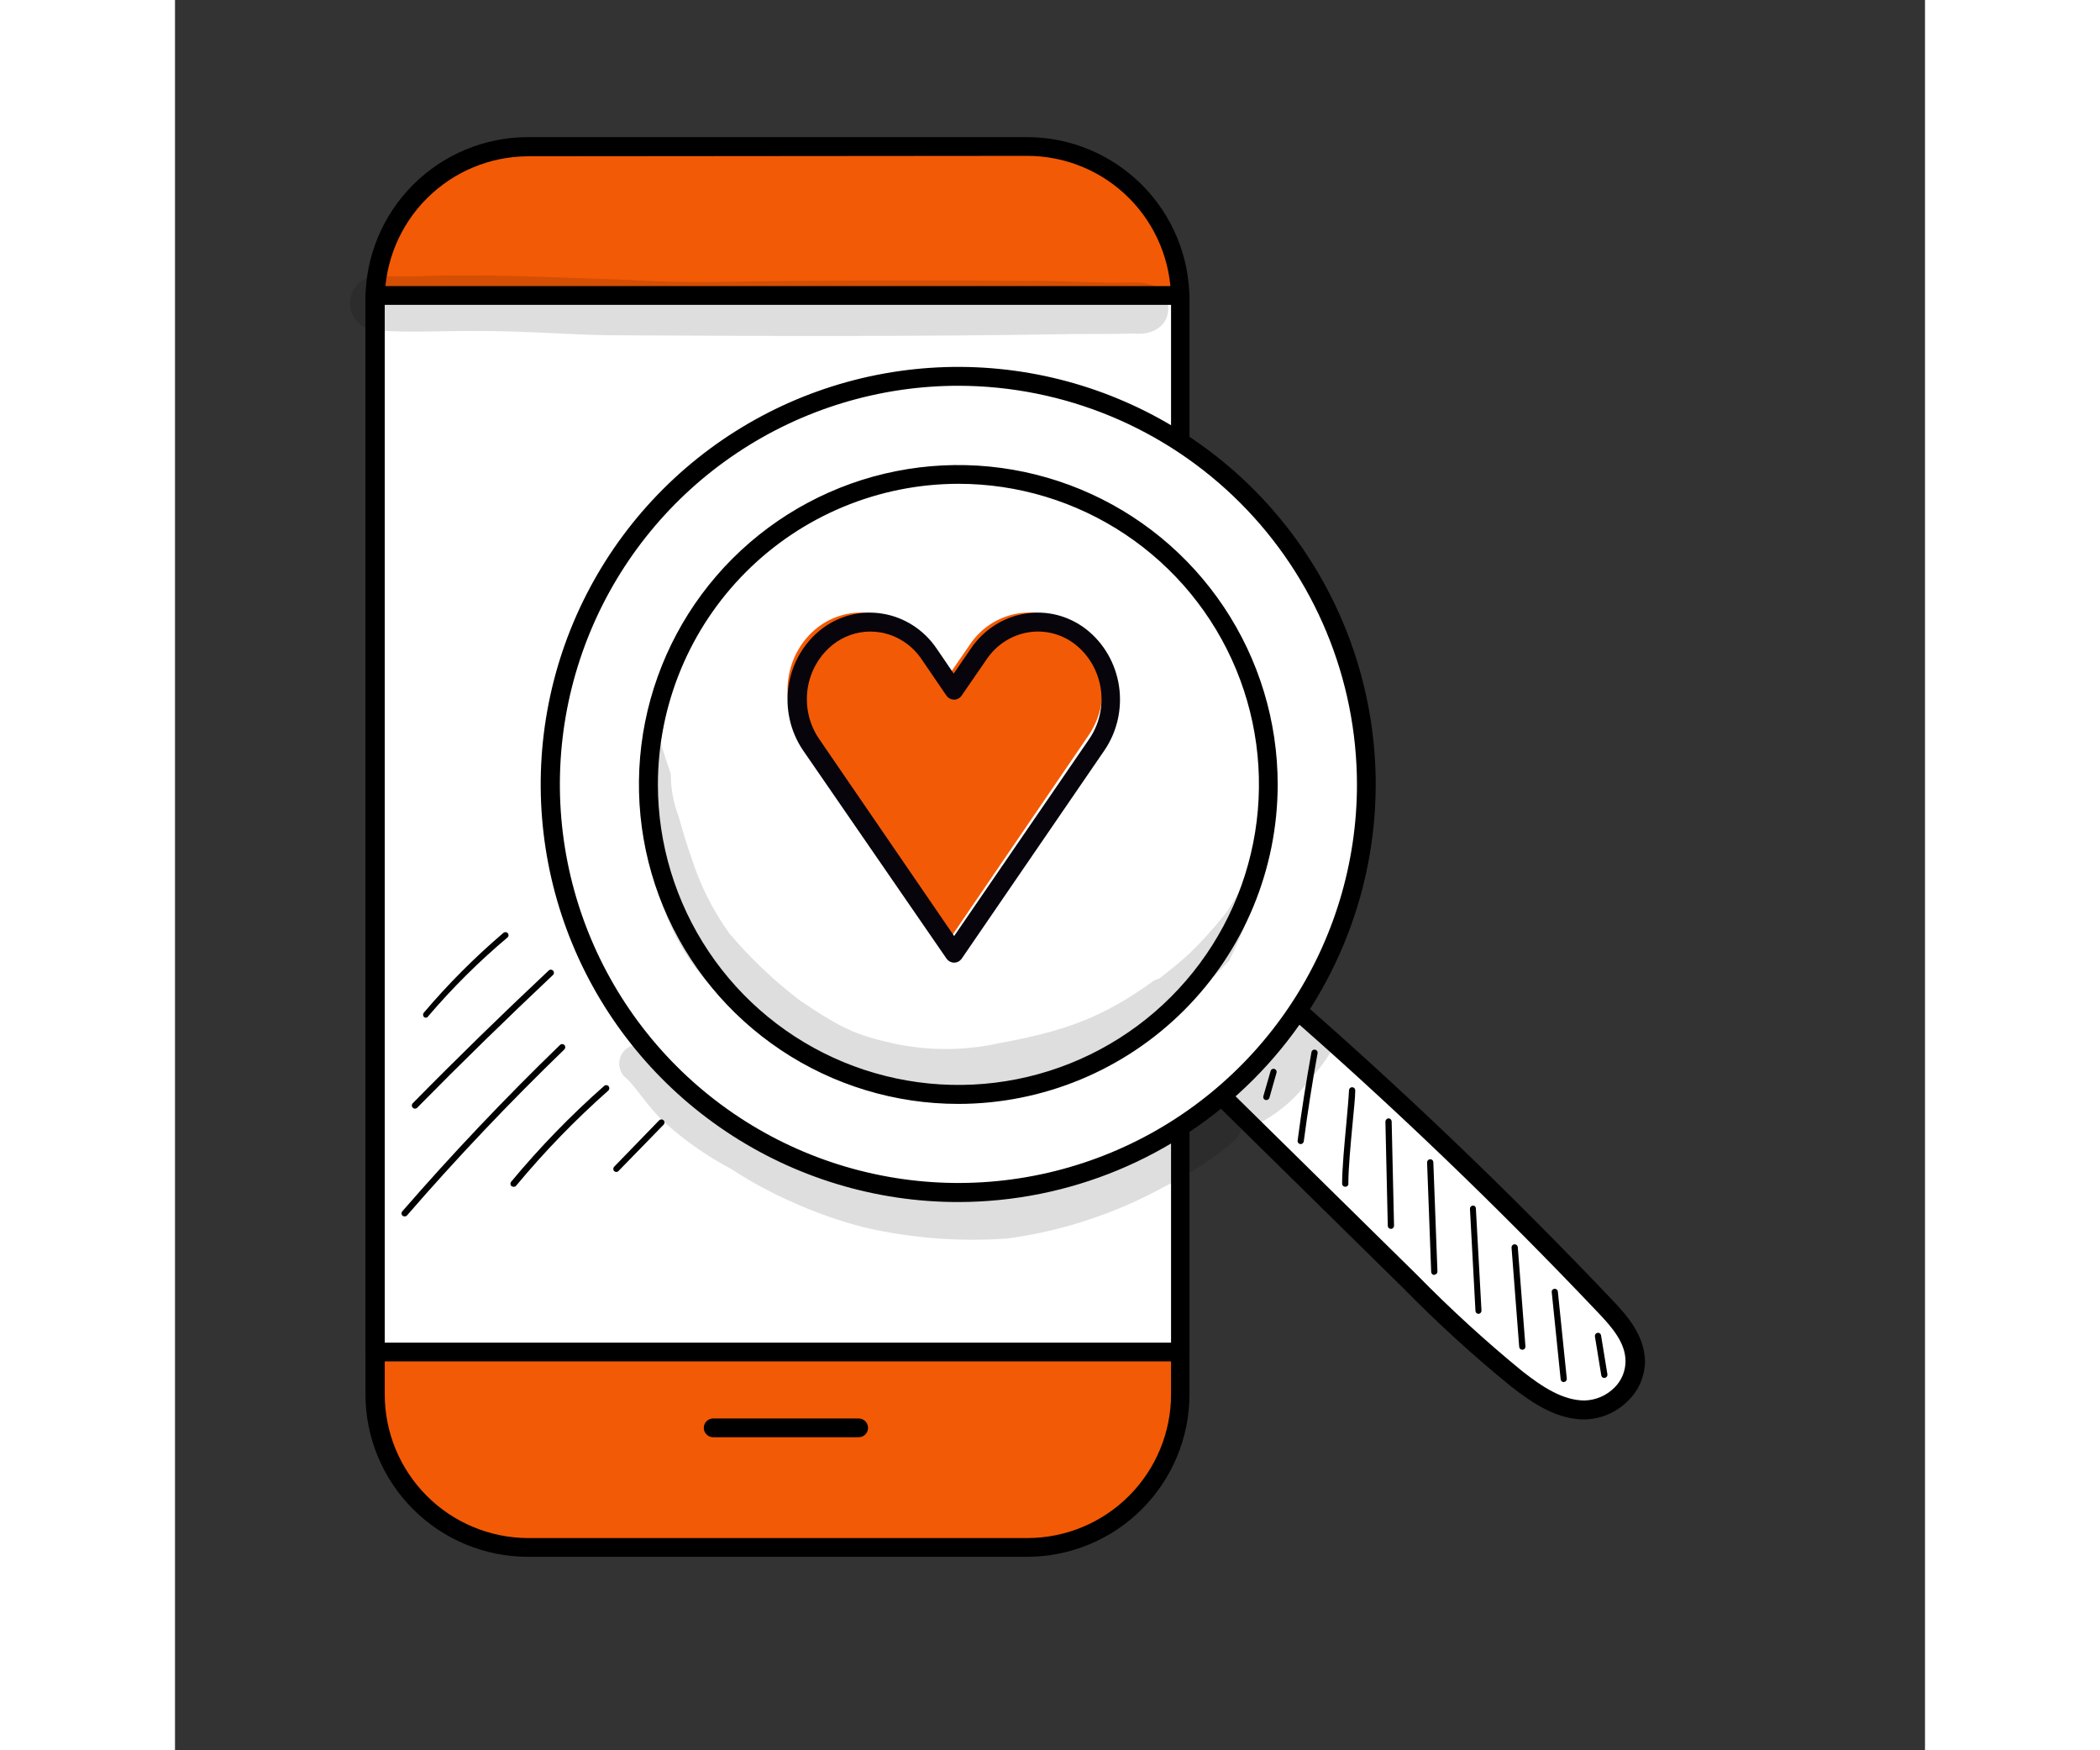 <svg width="120" height="100" viewBox="0 0 100 100" fill="none" xmlns="http://www.w3.org/2000/svg">
<rect x="0" y="0" width="100" height="100" fill="#333333" stroke="none"/>
<path d="M48.614 8.369H20.239C15.367 8.369 11.418 12.318 11.418 17.189V79.591C11.418 84.462 15.367 88.411 20.239 88.411H48.614C53.485 88.411 57.434 84.462 57.434 79.591V17.189C57.434 12.318 53.485 8.369 48.614 8.369Z" fill="#F35A05"/>
<path d="M48.694 88.946H20.159C17.7 88.943 15.342 87.965 13.603 86.226C11.864 84.487 10.886 82.13 10.883 79.671V17.116C10.886 14.656 11.864 12.298 13.603 10.558C15.341 8.818 17.699 7.838 20.159 7.834H48.694C51.154 7.838 53.511 8.818 55.25 10.558C56.989 12.298 57.967 14.656 57.97 17.116V79.671C57.967 82.13 56.988 84.487 55.249 86.226C53.511 87.965 51.153 88.943 48.694 88.946ZM20.159 8.929C17.992 8.941 15.918 9.807 14.387 11.34C12.856 12.873 11.993 14.949 11.985 17.116V79.671C11.988 81.846 12.853 83.931 14.391 85.469C15.929 87.007 18.014 87.872 20.189 87.875H48.725C50.898 87.869 52.98 87.002 54.515 85.464C56.05 83.927 56.914 81.844 56.917 79.671V17.116C56.916 14.94 56.051 12.853 54.513 11.313C52.975 9.774 50.889 8.908 48.712 8.905L20.159 8.929Z" fill="black"/>
<path d="M57.434 16.882H11.418V77.239H57.434V16.882Z" fill="white"/>
<path d="M57.434 77.781H11.418C11.348 77.781 11.278 77.767 11.213 77.74C11.148 77.713 11.089 77.674 11.04 77.624C10.99 77.574 10.95 77.515 10.924 77.45C10.897 77.385 10.883 77.316 10.883 77.245V16.882C10.883 16.74 10.939 16.603 11.04 16.503C11.14 16.403 11.276 16.346 11.418 16.346H57.434C57.576 16.346 57.713 16.403 57.813 16.503C57.913 16.603 57.97 16.74 57.97 16.882V77.245C57.97 77.387 57.913 77.524 57.813 77.624C57.713 77.724 57.576 77.781 57.434 77.781ZM11.985 76.71H56.917V17.417H11.985V76.71Z" fill="black"/>
<path d="M39.067 82.114H30.752C30.61 82.114 30.474 82.058 30.373 81.957C30.273 81.857 30.216 81.721 30.216 81.579C30.216 81.437 30.273 81.3 30.373 81.2C30.474 81.1 30.61 81.043 30.752 81.043H39.067C39.209 81.043 39.346 81.1 39.446 81.2C39.546 81.3 39.603 81.437 39.603 81.579C39.603 81.721 39.546 81.857 39.446 81.957C39.346 82.058 39.209 82.114 39.067 82.114Z" fill="black"/>
<g opacity="0.13">
<path d="M53.286 16.149C51.716 16.106 50.147 16.032 48.577 16.051C44.346 16.01 40.12 16.01 35.897 16.051C32.574 16.051 29.244 16.217 25.926 15.989C21.851 15.866 17.77 15.626 13.696 15.786C13.123 15.786 12.551 15.786 11.978 15.786C11.633 15.718 11.275 15.755 10.95 15.891C10.619 16.031 10.346 16.282 10.179 16.601C10.011 16.919 9.959 17.286 10.032 17.639C10.104 17.991 10.297 18.308 10.577 18.535C10.856 18.761 11.206 18.884 11.566 18.882C13.554 19.024 15.548 18.882 17.543 18.913C19.919 18.913 22.288 19.104 24.658 19.153C33.522 19.202 42.391 19.239 51.255 19.085C52.43 19.085 53.612 19.085 54.788 19.055C55.76 19.165 56.751 18.704 56.763 17.608C56.634 15.712 54.597 16.217 53.286 16.149Z" fill="black"/>
</g>
<path d="M59.379 62.184L70.6 73.22C72.529 75.19 74.568 77.05 76.706 78.79C77.863 79.701 79.168 80.563 80.572 80.563C81.32 80.558 82.037 80.265 82.577 79.747C83.116 79.228 83.436 78.522 83.471 77.775C83.471 76.544 82.603 75.534 81.796 74.697C75.846 68.415 69.634 62.465 63.159 56.847C61.952 58.583 60.764 60.319 59.379 62.184Z" fill="white"/>
<path d="M80.547 81.099C78.971 81.099 77.599 80.194 76.349 79.215C74.194 77.461 72.139 75.587 70.194 73.602L58.973 62.565C58.881 62.473 58.825 62.351 58.816 62.221C58.807 62.091 58.846 61.962 58.924 61.858C60.327 60.011 61.521 58.251 62.685 56.552C62.728 56.49 62.784 56.437 62.848 56.398C62.913 56.359 62.985 56.334 63.06 56.324C63.135 56.312 63.211 56.317 63.283 56.338C63.356 56.359 63.422 56.397 63.479 56.447C69.929 62.036 76.214 68.05 82.153 74.297C83.034 75.22 83.963 76.322 84 77.756C83.999 78.177 83.914 78.594 83.75 78.982C83.586 79.37 83.347 79.721 83.046 80.015C82.387 80.69 81.49 81.079 80.547 81.099ZM60.069 62.11L70.951 72.82C72.867 74.776 74.889 76.626 77.008 78.359C78.109 79.221 79.297 80.015 80.547 80.015C81.197 79.997 81.814 79.728 82.27 79.264C82.665 78.867 82.887 78.329 82.886 77.769C82.886 76.728 82.129 75.848 81.359 75.036C75.58 68.942 69.48 63.089 63.214 57.635C62.254 59.094 61.226 60.577 60.069 62.11Z" fill="black"/>
<path d="M44.767 21.486C40.154 21.485 35.644 22.851 31.808 25.413C27.972 27.975 24.982 31.617 23.216 35.879C21.45 40.14 20.987 44.829 21.886 49.354C22.785 53.878 25.006 58.034 28.267 61.297C31.529 64.559 35.684 66.781 40.209 67.681C44.733 68.581 49.422 68.12 53.684 66.355C57.946 64.59 61.589 61.601 64.152 57.765C66.715 53.93 68.083 49.421 68.083 44.808C68.084 41.745 67.481 38.713 66.31 35.883C65.138 33.054 63.421 30.483 61.256 28.317C59.091 26.151 56.52 24.433 53.691 23.261C50.862 22.089 47.829 21.486 44.767 21.486ZM44.767 62.516C41.261 62.521 37.833 61.486 34.916 59.541C31.999 57.596 29.725 54.83 28.381 51.592C27.037 48.354 26.684 44.79 27.367 41.352C28.05 37.913 29.737 34.754 32.216 32.276C34.695 29.797 37.854 28.109 41.292 27.426C44.731 26.743 48.295 27.096 51.533 28.44C54.771 29.784 57.537 32.058 59.482 34.975C61.426 37.892 62.462 41.321 62.457 44.826C62.457 49.52 60.594 54.021 57.277 57.341C53.96 60.662 49.46 62.53 44.767 62.535V62.516ZM44.767 62.516C41.261 62.521 37.833 61.486 34.916 59.541C31.999 57.596 29.725 54.83 28.381 51.592C27.037 48.354 26.684 44.79 27.367 41.352C28.05 37.913 29.737 34.754 32.216 32.276C34.695 29.797 37.854 28.109 41.292 27.426C44.731 26.743 48.295 27.096 51.533 28.44C54.771 29.784 57.537 32.058 59.482 34.975C61.426 37.892 62.462 41.321 62.457 44.826C62.457 49.52 60.594 54.021 57.277 57.341C53.96 60.662 49.46 62.53 44.767 62.535V62.516Z" fill="white"/>
<path d="M44.767 68.677C40.048 68.68 35.434 67.283 31.509 64.662C27.583 62.042 24.524 58.316 22.716 53.957C20.909 49.597 20.435 44.8 21.355 40.171C22.274 35.542 24.546 31.29 27.883 27.952C31.219 24.615 35.471 22.342 40.1 21.421C44.728 20.5 49.526 20.973 53.886 22.779C58.246 24.585 61.972 27.644 64.594 31.569C67.215 35.493 68.613 40.107 68.612 44.826C68.604 51.148 66.089 57.209 61.619 61.68C57.15 66.151 51.089 68.668 44.767 68.677ZM44.767 22.04C40.263 22.04 35.86 23.375 32.114 25.878C28.369 28.38 25.45 31.937 23.727 36.099C22.003 40.26 21.552 44.839 22.43 49.257C23.309 53.675 25.478 57.733 28.663 60.918C31.848 64.103 35.906 66.272 40.324 67.15C44.742 68.029 49.321 67.578 53.482 65.854C57.644 64.131 61.2 61.212 63.703 57.467C66.205 53.721 67.541 49.318 67.541 44.814C67.531 38.777 65.129 32.99 60.86 28.721C56.591 24.452 50.804 22.049 44.767 22.04ZM44.767 63.07C41.157 63.071 37.628 62.002 34.626 59.997C31.623 57.992 29.283 55.142 27.901 51.807C26.519 48.472 26.157 44.802 26.861 41.261C27.565 37.72 29.303 34.468 31.856 31.915C34.409 29.363 37.661 27.624 41.202 26.92C44.743 26.216 48.413 26.578 51.748 27.96C55.083 29.342 57.933 31.683 59.938 34.685C61.943 37.687 63.012 41.216 63.011 44.826C63.006 49.663 61.082 54.301 57.662 57.721C54.242 61.142 49.604 63.065 44.767 63.07ZM27.594 44.826C27.596 48.222 28.606 51.541 30.494 54.364C32.383 57.186 35.066 59.385 38.204 60.683C41.342 61.981 44.794 62.319 48.125 61.655C51.455 60.991 54.514 59.355 56.914 56.953C59.315 54.55 60.949 51.49 61.611 48.16C62.273 44.829 61.932 41.376 60.632 38.239C59.331 35.102 57.13 32.421 54.306 30.534C51.483 28.648 48.163 27.641 44.767 27.641C40.212 27.646 35.845 29.458 32.625 32.681C29.405 35.903 27.596 40.271 27.594 44.826Z" fill="black"/>
<path d="M62.365 62.849H62.315C62.293 62.842 62.271 62.831 62.253 62.817C62.234 62.802 62.219 62.784 62.208 62.763C62.196 62.743 62.189 62.72 62.186 62.697C62.184 62.673 62.186 62.65 62.192 62.627L62.605 61.193C62.611 61.17 62.622 61.149 62.636 61.13C62.651 61.112 62.669 61.096 62.69 61.085C62.71 61.074 62.733 61.066 62.757 61.064C62.78 61.061 62.804 61.063 62.826 61.07C62.871 61.084 62.908 61.115 62.93 61.157C62.952 61.198 62.957 61.246 62.943 61.291L62.537 62.725C62.525 62.762 62.502 62.793 62.471 62.815C62.44 62.837 62.403 62.849 62.365 62.849Z" fill="black"/>
<path d="M64.303 65.366C64.28 65.363 64.257 65.355 64.237 65.343C64.216 65.332 64.198 65.316 64.184 65.297C64.17 65.278 64.159 65.256 64.153 65.233C64.147 65.21 64.146 65.186 64.15 65.163C64.371 63.489 64.636 61.79 64.938 60.128C64.94 60.104 64.948 60.08 64.96 60.059C64.972 60.038 64.988 60.019 65.008 60.004C65.027 59.99 65.049 59.979 65.073 59.973C65.097 59.968 65.122 59.967 65.146 59.971C65.17 59.975 65.193 59.984 65.213 59.998C65.234 60.011 65.251 60.029 65.264 60.049C65.278 60.07 65.287 60.093 65.291 60.117C65.295 60.141 65.294 60.166 65.288 60.19C64.987 61.851 64.722 63.538 64.501 65.212C64.494 65.258 64.47 65.3 64.433 65.329C64.397 65.358 64.35 65.371 64.303 65.366Z" fill="black"/>
<path d="M66.87 67.803C66.823 67.803 66.778 67.785 66.744 67.751C66.71 67.718 66.692 67.672 66.692 67.625C66.692 66.788 66.821 65.384 66.938 64.141C67.006 63.384 67.067 62.725 67.086 62.294C67.086 62.247 67.104 62.202 67.138 62.168C67.171 62.135 67.217 62.116 67.264 62.116C67.311 62.116 67.357 62.135 67.39 62.168C67.424 62.202 67.443 62.247 67.443 62.294C67.443 62.713 67.363 63.372 67.295 64.141C67.178 65.372 67.049 66.775 67.049 67.594C67.055 67.62 67.054 67.647 67.048 67.673C67.041 67.699 67.029 67.723 67.012 67.743C66.994 67.763 66.972 67.779 66.948 67.79C66.923 67.8 66.897 67.805 66.87 67.803Z" fill="black"/>
<path d="M69.48 70.21C69.434 70.21 69.389 70.192 69.356 70.16C69.323 70.128 69.303 70.084 69.302 70.038L69.166 64.079C69.168 64.032 69.187 63.987 69.22 63.953C69.253 63.919 69.297 63.898 69.345 63.895C69.391 63.896 69.436 63.916 69.469 63.949C69.502 63.982 69.522 64.026 69.523 64.073L69.659 70.025C69.659 70.049 69.656 70.072 69.647 70.094C69.639 70.116 69.627 70.136 69.611 70.153C69.595 70.171 69.575 70.184 69.554 70.194C69.533 70.204 69.51 70.209 69.486 70.21H69.48Z" fill="black"/>
<path d="M71.96 72.844C71.914 72.844 71.87 72.826 71.836 72.794C71.803 72.762 71.784 72.718 71.782 72.672L71.548 66.418C71.547 66.395 71.551 66.372 71.559 66.35C71.567 66.328 71.58 66.308 71.596 66.29C71.612 66.273 71.631 66.259 71.653 66.25C71.674 66.24 71.697 66.235 71.72 66.234C71.744 66.232 71.768 66.235 71.79 66.243C71.812 66.251 71.833 66.263 71.85 66.28C71.868 66.296 71.882 66.315 71.891 66.337C71.9 66.359 71.905 66.382 71.905 66.406L72.139 72.641C72.14 72.665 72.136 72.688 72.128 72.71C72.12 72.732 72.107 72.752 72.091 72.769C72.075 72.787 72.056 72.8 72.034 72.81C72.013 72.82 71.99 72.825 71.967 72.826L71.96 72.844Z" fill="black"/>
<path d="M74.49 75.066C74.444 75.067 74.4 75.049 74.366 75.016C74.333 74.984 74.313 74.94 74.312 74.894L73.998 69.071C73.994 69.026 74.008 68.981 74.037 68.945C74.066 68.91 74.107 68.887 74.152 68.88C74.176 68.878 74.2 68.88 74.222 68.888C74.245 68.895 74.266 68.908 74.284 68.924C74.301 68.941 74.315 68.96 74.324 68.983C74.333 69.005 74.337 69.029 74.336 69.053L74.656 74.876C74.658 74.924 74.641 74.97 74.609 75.006C74.577 75.042 74.532 75.063 74.484 75.066H74.49Z" fill="black"/>
<path d="M76.989 77.116C76.944 77.116 76.9 77.099 76.867 77.068C76.834 77.037 76.814 76.995 76.811 76.95L76.374 71.281C76.372 71.258 76.375 71.234 76.382 71.212C76.39 71.189 76.402 71.169 76.417 71.151C76.433 71.133 76.451 71.119 76.472 71.108C76.494 71.098 76.516 71.092 76.54 71.09C76.586 71.087 76.632 71.102 76.668 71.132C76.704 71.161 76.726 71.204 76.731 71.25L77.168 76.925C77.169 76.949 77.166 76.972 77.159 76.995C77.151 77.017 77.14 77.037 77.124 77.055C77.109 77.073 77.09 77.088 77.069 77.098C77.048 77.108 77.025 77.115 77.002 77.116H76.989Z" fill="black"/>
<path d="M79.353 78.963C79.309 78.963 79.267 78.946 79.235 78.917C79.203 78.887 79.184 78.846 79.18 78.803L78.67 73.823C78.667 73.8 78.669 73.777 78.676 73.754C78.683 73.732 78.694 73.711 78.709 73.694C78.724 73.676 78.742 73.661 78.763 73.651C78.784 73.64 78.806 73.634 78.83 73.632C78.876 73.629 78.922 73.644 78.958 73.674C78.993 73.704 79.016 73.746 79.02 73.792L79.531 78.766C79.534 78.788 79.532 78.811 79.526 78.833C79.519 78.855 79.508 78.876 79.494 78.893C79.48 78.911 79.462 78.926 79.442 78.937C79.422 78.948 79.4 78.954 79.377 78.957L79.353 78.963Z" fill="black"/>
<path d="M81.673 78.729C81.631 78.729 81.589 78.713 81.558 78.685C81.526 78.657 81.506 78.617 81.501 78.575L81.138 76.353C81.131 76.306 81.142 76.259 81.17 76.221C81.198 76.183 81.239 76.157 81.286 76.15C81.309 76.145 81.332 76.146 81.355 76.151C81.378 76.156 81.4 76.166 81.419 76.18C81.438 76.194 81.454 76.211 81.466 76.231C81.478 76.252 81.486 76.274 81.489 76.297L81.852 78.52C81.859 78.566 81.847 78.614 81.82 78.651C81.792 78.689 81.751 78.715 81.704 78.723L81.673 78.729Z" fill="black"/>
<g opacity="0.13">
<path d="M61.263 50.464C60.678 50.957 60.407 51.757 59.909 52.342C59.299 53.101 58.643 53.822 57.945 54.502C57.361 55.025 56.8 55.481 56.228 55.918C56.121 55.939 56.02 55.979 55.926 56.035C53.015 58.146 50.824 58.915 47.137 59.592C44.985 60.074 42.751 60.047 40.612 59.512C38.686 59.063 37.75 58.534 35.737 57.179C34.246 56.048 32.883 54.756 31.675 53.326C30.733 52.013 30.004 50.559 29.515 49.018C29.225 48.236 29.004 47.436 28.776 46.636C28.48 45.864 28.329 45.044 28.333 44.217C28.123 43.601 27.927 43.023 27.748 42.413C27.577 42.332 27.389 42.296 27.2 42.309C26.901 44.709 26.914 47.138 27.237 49.535C27.76 51.609 28.407 53.843 30.395 56.09C31.416 57.192 32.553 58.18 33.786 59.038C35.365 60.246 37.121 61.201 38.993 61.87C40.037 62.141 41.102 62.326 42.176 62.424C43.337 62.622 44.521 62.651 45.69 62.51C46.601 62.398 47.499 62.202 48.374 61.925C50.231 61.516 52.03 60.877 53.729 60.023C54.154 59.771 54.565 59.496 54.96 59.198C56.901 57.999 58.676 56.55 60.241 54.89C60.524 54.274 60.801 53.714 61.054 53.117C61.38 52.225 61.669 51.332 62.02 50.44C61.899 50.39 61.769 50.366 61.639 50.37C61.508 50.374 61.38 50.407 61.263 50.464Z" fill="black"/>
</g>
<g opacity="0.13">
<path d="M65.067 58.072C64.18 57.82 63.583 58.435 63.146 59.112L63.085 59.186C62.309 60.091 62.094 60.011 60.813 61.168C60.536 61.306 60.292 61.504 60.099 61.747C59.922 61.953 59.807 62.206 59.768 62.475C59.729 62.744 59.767 63.019 59.878 63.267C59.717 63.27 59.558 63.307 59.413 63.376C59.267 63.445 59.138 63.544 59.035 63.667C58.792 63.927 58.519 64.156 58.222 64.35C56.888 65.228 55.479 65.989 54.012 66.622C50.467 67.988 47.992 68.665 44.582 68.468C39.123 68.327 34.549 66.246 30.512 63.403C29.778 62.875 29.116 62.254 28.542 61.556L28.708 61.771C28.136 61.088 27.692 60.196 26.862 59.765C26.633 59.673 26.379 59.663 26.144 59.735C25.908 59.808 25.705 59.959 25.567 60.163C25.429 60.368 25.366 60.614 25.388 60.859C25.409 61.105 25.515 61.336 25.686 61.513C26.412 62.128 26.917 63.181 28.068 64.209C29.191 65.21 30.431 66.072 31.761 66.775C32.839 67.479 33.971 68.097 35.146 68.622C36.533 69.259 37.975 69.768 39.455 70.142C42.118 70.749 44.856 70.957 47.58 70.758C50.74 70.329 53.794 69.316 56.585 67.773C58.047 67.061 59.407 66.156 60.629 65.083C60.74 64.969 60.824 64.832 60.875 64.682C60.926 64.532 60.943 64.373 60.924 64.215C61.128 64.282 61.343 64.304 61.556 64.278C61.769 64.253 61.974 64.181 62.155 64.067C63.169 63.498 64.052 62.722 64.747 61.79C65.206 61.305 65.618 60.777 65.978 60.214C66.088 60.018 66.151 59.799 66.163 59.575C66.175 59.35 66.136 59.126 66.048 58.919C65.96 58.713 65.826 58.529 65.656 58.382C65.486 58.235 65.284 58.129 65.067 58.072Z" fill="black"/>
</g>
<path d="M14.342 58.146C14.321 58.147 14.299 58.144 14.279 58.136C14.259 58.129 14.241 58.117 14.225 58.103C14.193 58.069 14.175 58.023 14.175 57.977C14.175 57.93 14.193 57.885 14.225 57.85C15.611 56.217 17.126 54.698 18.755 53.308C18.789 53.275 18.834 53.256 18.881 53.256C18.929 53.256 18.974 53.275 19.008 53.308C19.024 53.324 19.037 53.343 19.046 53.364C19.055 53.386 19.059 53.408 19.059 53.431C19.059 53.454 19.055 53.477 19.046 53.498C19.037 53.519 19.024 53.538 19.008 53.554C17.374 54.928 15.857 56.435 14.471 58.06C14.458 58.083 14.439 58.103 14.417 58.118C14.395 58.133 14.369 58.143 14.342 58.146Z" fill="black"/>
<path d="M13.708 63.341C13.685 63.341 13.662 63.336 13.64 63.326C13.619 63.317 13.6 63.303 13.585 63.285C13.551 63.252 13.533 63.207 13.533 63.159C13.533 63.112 13.551 63.067 13.585 63.033C16.108 60.467 18.718 57.924 21.334 55.468C21.35 55.448 21.37 55.432 21.393 55.42C21.416 55.408 21.442 55.402 21.467 55.401C21.493 55.4 21.519 55.404 21.542 55.414C21.566 55.424 21.588 55.439 21.605 55.458C21.623 55.477 21.636 55.499 21.644 55.523C21.652 55.548 21.655 55.574 21.652 55.599C21.649 55.625 21.64 55.65 21.627 55.672C21.614 55.694 21.596 55.713 21.574 55.727C18.965 58.189 16.361 60.725 13.843 63.285C13.826 63.304 13.805 63.318 13.782 63.328C13.758 63.337 13.733 63.342 13.708 63.341Z" fill="black"/>
<path d="M13.111 69.496C13.09 69.497 13.068 69.494 13.048 69.486C13.028 69.479 13.01 69.468 12.994 69.453C12.961 69.419 12.942 69.374 12.942 69.327C12.942 69.279 12.961 69.234 12.994 69.201C15.844 65.92 18.878 62.725 21.999 59.703C22.032 59.67 22.078 59.651 22.125 59.651C22.172 59.651 22.218 59.67 22.251 59.703C22.283 59.737 22.301 59.782 22.301 59.829C22.301 59.876 22.283 59.921 22.251 59.956C19.131 62.972 16.096 66.166 13.265 69.434C13.246 69.457 13.223 69.474 13.196 69.485C13.169 69.496 13.14 69.499 13.111 69.496Z" fill="black"/>
<path d="M19.334 67.803C19.291 67.804 19.249 67.789 19.217 67.76C19.185 67.726 19.167 67.681 19.167 67.634C19.167 67.587 19.185 67.542 19.217 67.508C20.84 65.554 22.612 63.729 24.517 62.048C24.55 62.015 24.595 61.996 24.643 61.996C24.69 61.996 24.735 62.015 24.769 62.048C24.801 62.083 24.819 62.128 24.819 62.175C24.819 62.221 24.801 62.267 24.769 62.301C22.88 63.971 21.123 65.784 19.512 67.723C19.494 67.753 19.467 67.776 19.435 67.79C19.403 67.804 19.368 67.809 19.334 67.803Z" fill="black"/>
<path d="M25.224 66.96C25.177 66.96 25.131 66.942 25.095 66.911C25.063 66.877 25.045 66.832 25.045 66.785C25.045 66.738 25.063 66.693 25.095 66.659L27.668 64.006C27.702 63.974 27.747 63.956 27.794 63.956C27.841 63.956 27.886 63.974 27.92 64.006C27.954 64.039 27.973 64.085 27.973 64.132C27.973 64.179 27.954 64.225 27.92 64.258L25.341 66.905C25.326 66.921 25.308 66.935 25.288 66.944C25.268 66.954 25.247 66.959 25.224 66.96Z" fill="black"/>
<path d="M44.028 54L35.8 42.018C35.146 41.066 34.878 39.888 35.052 38.735C35.225 37.581 35.828 36.544 36.731 35.841C37.174 35.501 37.679 35.256 38.215 35.121C38.752 34.986 39.309 34.964 39.854 35.055C40.399 35.147 40.921 35.35 41.389 35.654C41.856 35.957 42.26 36.354 42.576 36.822L43.997 38.898L45.424 36.822C45.74 36.354 46.144 35.957 46.611 35.654C47.079 35.35 47.601 35.147 48.146 35.055C48.691 34.964 49.248 34.986 49.785 35.121C50.321 35.256 50.826 35.501 51.269 35.841C52.172 36.544 52.775 37.581 52.948 38.735C53.122 39.888 52.854 41.066 52.2 42.018L44.028 54Z" fill="#F35A05"/>
<path d="M44.522 55C44.436 54.999 44.352 54.977 44.276 54.936C44.199 54.895 44.134 54.836 44.083 54.764L35.873 42.847C35.154 41.778 34.863 40.463 35.061 39.177C35.259 37.891 35.931 36.734 36.935 35.949C37.431 35.566 37.996 35.29 38.596 35.137C39.197 34.985 39.822 34.959 40.432 35.062C41.05 35.162 41.642 35.39 42.173 35.733C42.704 36.075 43.162 36.524 43.521 37.054L44.497 38.485L45.48 37.054C45.838 36.524 46.297 36.075 46.828 35.733C47.358 35.39 47.951 35.162 48.569 35.062C49.179 34.959 49.804 34.985 50.404 35.137C51.005 35.29 51.57 35.566 52.065 35.949C53.074 36.738 53.747 37.901 53.942 39.193C54.137 40.484 53.838 41.804 53.109 42.872L44.942 54.789C44.892 54.855 44.828 54.908 44.756 54.945C44.683 54.981 44.603 55 44.522 55ZM39.728 36.083C38.963 36.085 38.22 36.343 37.609 36.818C36.825 37.433 36.302 38.339 36.151 39.344C36.001 40.349 36.233 41.376 36.8 42.208L44.522 53.48L52.251 42.208C52.817 41.376 53.05 40.349 52.899 39.344C52.748 38.339 52.225 37.433 51.441 36.818C51.062 36.523 50.629 36.31 50.169 36.191C49.708 36.073 49.229 36.051 48.76 36.128C48.282 36.206 47.825 36.383 47.415 36.649C47.005 36.914 46.651 37.263 46.375 37.674L44.955 39.736C44.905 39.81 44.84 39.869 44.763 39.911C44.687 39.952 44.602 39.973 44.516 39.973C44.43 39.971 44.346 39.95 44.269 39.908C44.193 39.867 44.127 39.809 44.077 39.736L42.669 37.674C42.393 37.264 42.041 36.915 41.632 36.65C41.223 36.384 40.767 36.207 40.29 36.128C40.094 36.099 39.895 36.084 39.697 36.083H39.728Z" fill="#07040C"/>
</svg>
